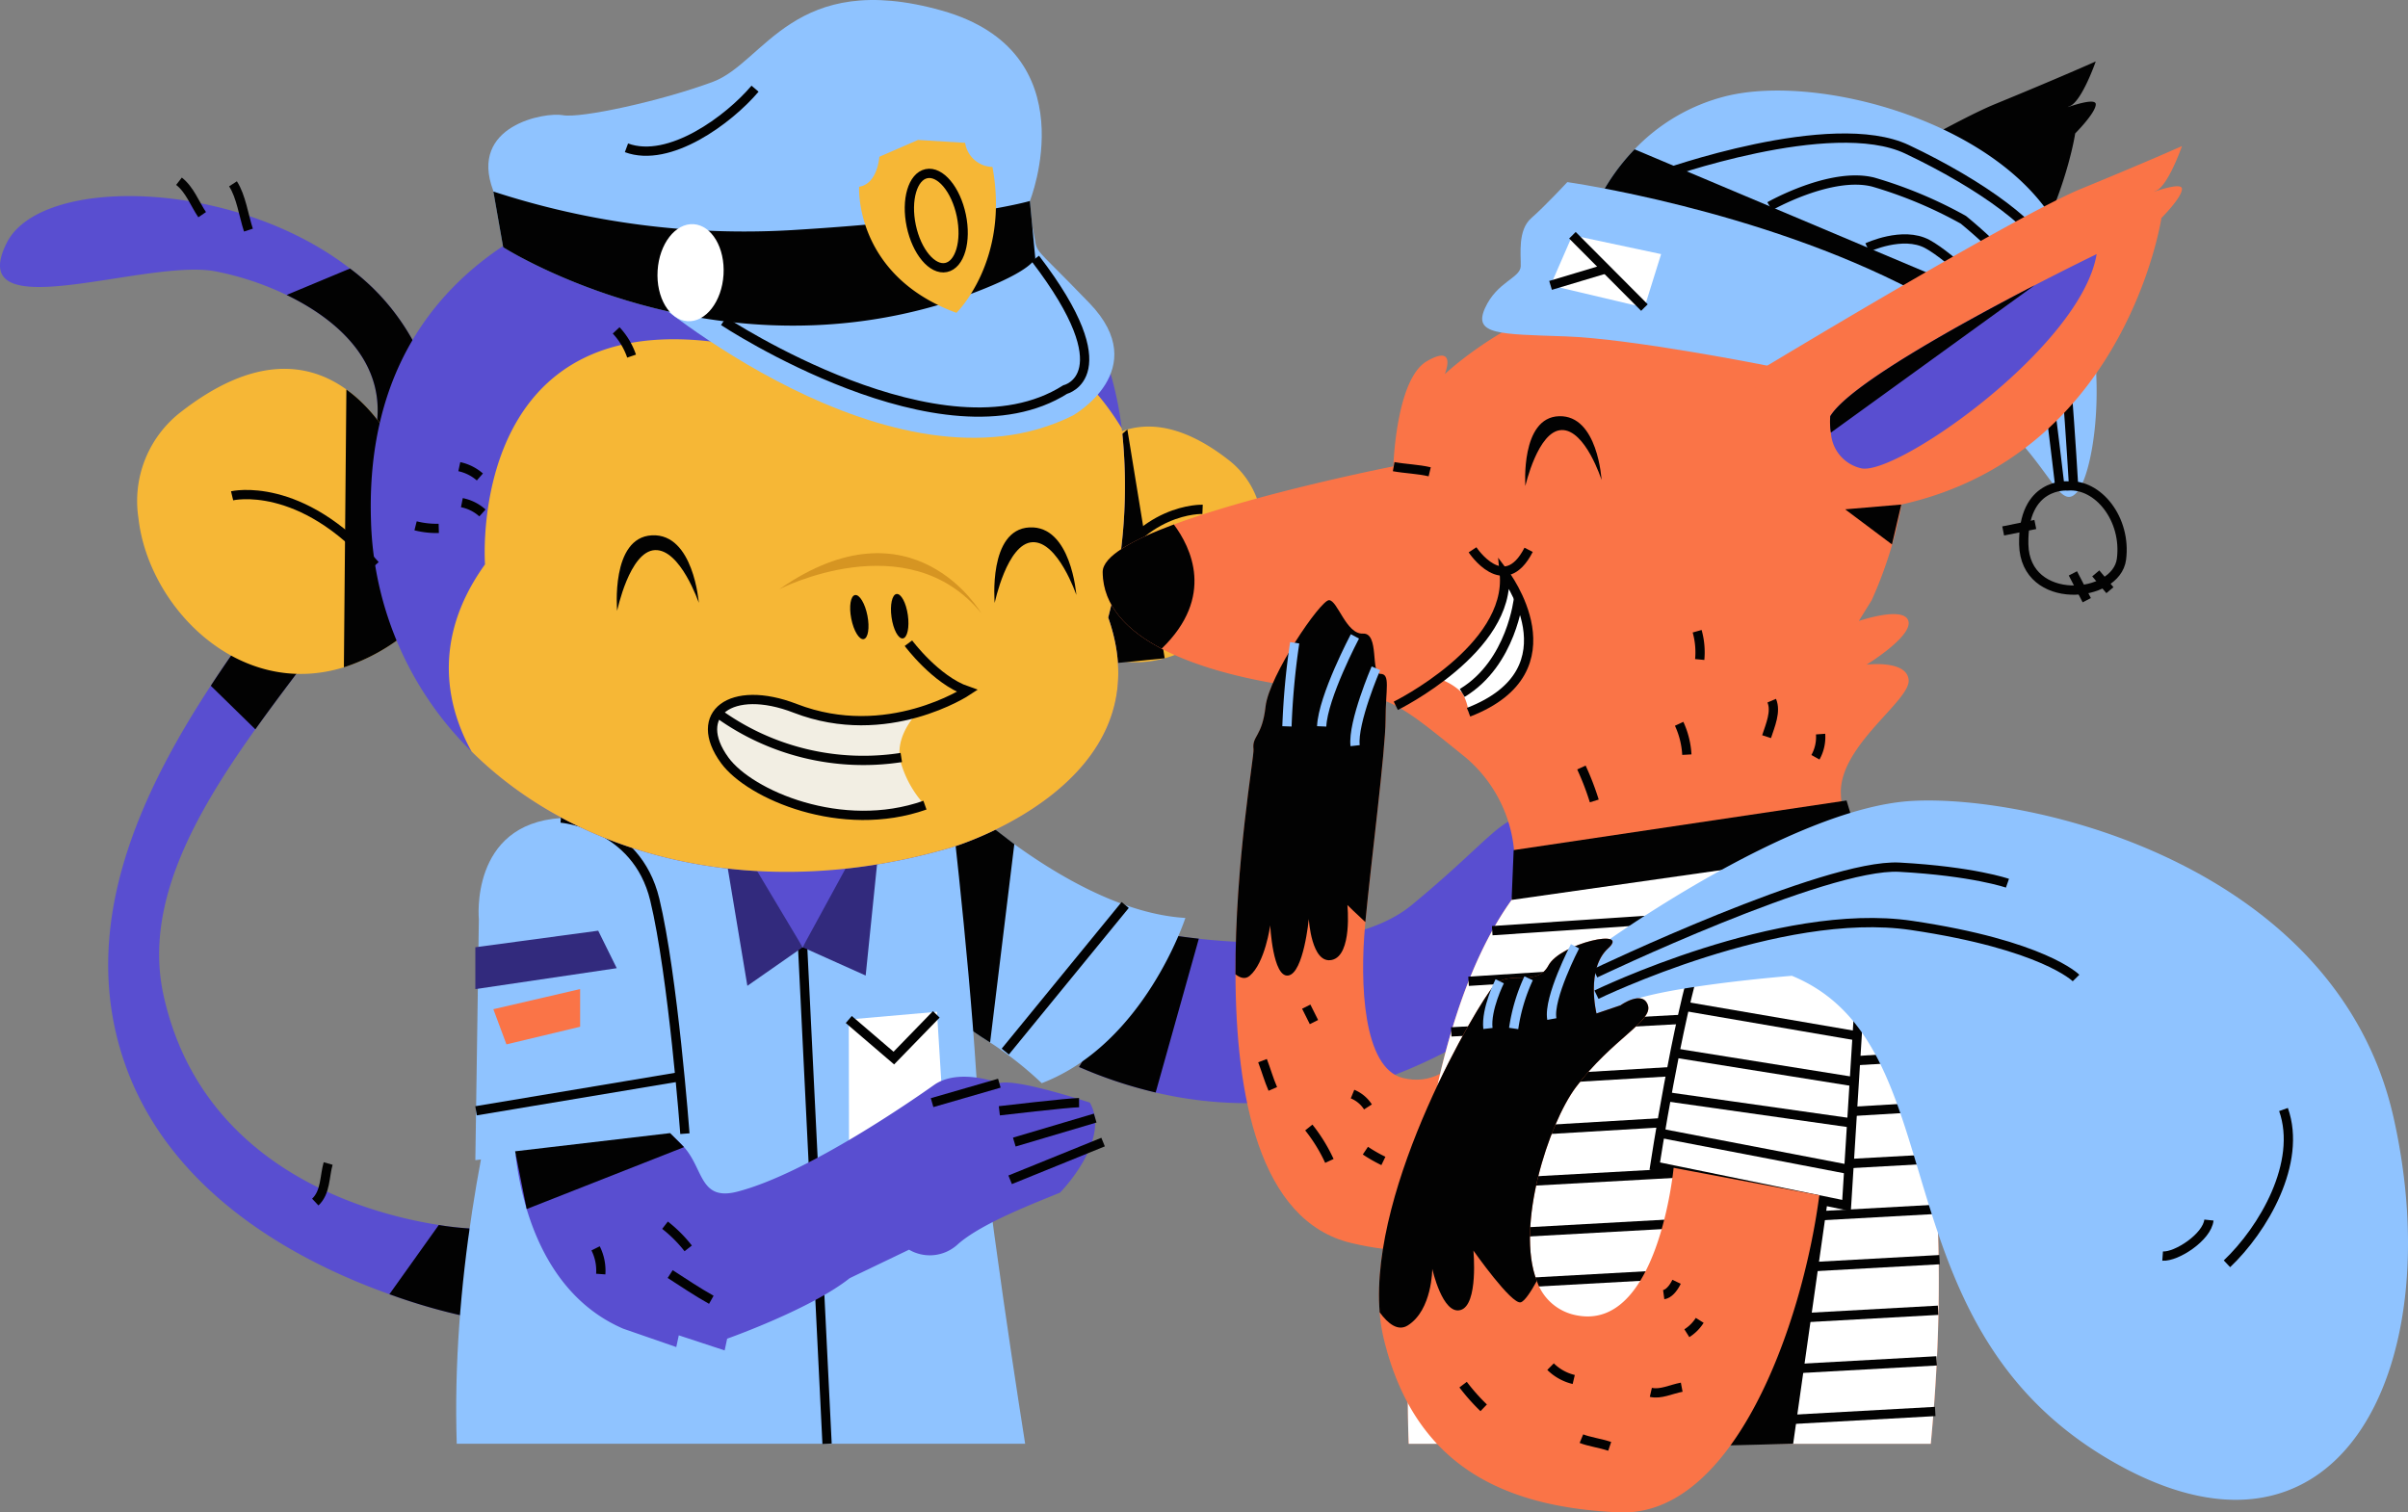 <svg xmlns="http://www.w3.org/2000/svg" viewBox="0 0 259.739 163.165">
  <rect x="0" y="0" width="259.739" height="163.165" fill="#808080" stroke="none"/>
  <defs>
    <style>
      .cls-1 {
        fill: #594ed0;
      }

      .cls-2 {
        fill: #020202;
      }

      .cls-3 {
        fill: #8fc3ff;
      }

      .cls-4 {
        fill: #fff;
      }

      .cls-12, .cls-5, .cls-8 {
        fill: none;
        stroke-miterlimit: 10;
      }

      .cls-5 {
        stroke: #020202;
      }

      .cls-6 {
        fill: #f6b736;
      }

      .cls-7 {
        fill: #322a7d;
      }

      .cls-8 {
        stroke: #000;
      }

      .cls-9 {
        fill: #d69522;
      }

      .cls-10 {
        fill: #f2eee3;
      }

      .cls-11 {
        fill: #fa7447;
      }

      .cls-12 {
        stroke: #8fc3ff;
      }
    </style>
  </defs>
  <g id="Group_29" data-name="Group 29" transform="translate(-555.827 -375.916)">
    <g id="Group_8" data-name="Group 8" transform="translate(555.827 375.916)">
      <path id="Path_16" data-name="Path 16" class="cls-1" d="M699.569,529.1c-5.853,5.617-24.638,24.835-50.264,18.844a48.443,48.443,0,0,1-8.266-2.752l8.433-14.491s1.778.352,4.483.649c6.189.682,17.235,1.087,22.96-3.634,8.23-6.788,9.506-9.487,12.613-9.665s2.508,3.127,2.508,3.127l9.984-1.487C703.322,519.493,706.035,522.891,699.569,529.1Z" transform="translate(-524.643 -430.079)"/>
      <path id="Path_17" data-name="Path 17" class="cls-2" d="M653.954,564.314,649.3,580.908a48.438,48.438,0,0,1-8.266-2.752l8.433-14.491S651.249,564.017,653.954,564.314Z" transform="translate(-524.643 -463.048)"/>
      <path id="Path_18" data-name="Path 18" class="cls-3" d="M588.018,522.825s-4.4,13.575-15.492,17.827a39.006,39.006,0,0,0-5.571-4.393,42.2,42.2,0,0,1-8.372-6.821,27.016,27.016,0,0,1-5.517-8.555c-5.834-15.074,10.358-11.049,10.358-11.049s1.179,1.135,3.151,2.738c.857.693,1.864,1.476,2.99,2.294C574.372,518.35,581.343,522.433,588.018,522.825Z" transform="translate(-460.157 -423.797)"/>
      <path id="Path_19" data-name="Path 19" class="cls-2" d="M575.188,520.975l-11.47,1.792,3.479,15.074a42.192,42.192,0,0,0,8.372,6.821l2.61-21.393Z" transform="translate(-468.771 -432.2)"/>
      <path id="Path_20" data-name="Path 20" class="cls-1" d="M273.757,398.487a64.83,64.83,0,0,1-10.314-2.818c-10.608-3.781-26.07-12.059-29.632-28.805-2.793-13.126,3.2-25.9,10.361-36.838,7.06-10.791,15.251-19.79,17.257-25.576,2.824-8.144-2.846-13.576-9.076-16.583a31.622,31.622,0,0,0-7.723-2.558c-7.49-1.387-27.185,6.38-22.469-3.051,3.656-7.312,24.494-6.954,37.03,2.757a24.312,24.312,0,0,1,8.186,10.824c4.308,11.759-8.5,25.01-18.4,38.888-6.674,9.359-12.02,19-9.9,28.669,4.142,18.857,22.161,23.626,29.687,24.8a32.514,32.514,0,0,0,3.323.374Z" transform="translate(-221.441 -256.046)"/>
      <path id="Path_21" data-name="Path 21" class="cls-2" d="M383.172,687.634a64.83,64.83,0,0,1-10.314-2.818l5.326-7.47a32.516,32.516,0,0,0,3.323.375Z" transform="translate(-330.855 -545.193)"/>
      <path id="Path_22" data-name="Path 22" class="cls-2" d="M308.2,355.087l-4.807-4.7c7.06-10.791,15.251-19.79,17.257-25.576,2.824-8.144-2.846-13.576-9.077-16.583l6.838-2.852a24.312,24.312,0,0,1,8.186,10.824C330.9,327.958,318.09,341.209,308.2,355.087Z" transform="translate(-280.656 -276.407)"/>
      <path id="Path_23" data-name="Path 23" class="cls-3" d="M412.475,507.041s-14.7,34.12-13.592,68.24h61.312s-4.564-28.666-5.278-39.945c-.88-13.911-3.051-31.9-3.051-31.9Z" transform="translate(-349.617 -419.525)"/>
      <g id="Group_3" data-name="Group 3" transform="translate(91.554 109.153)">
        <path id="Path_24" data-name="Path 24" class="cls-4" d="M551.488,595.267l9.513-.832.832,13.454-10.319,1.248Z" transform="translate(-551.488 -594.435)"/>
        <path id="Path_25" data-name="Path 25" class="cls-5" d="M551.488,595.99l4.859,4.161,4.581-4.716" transform="translate(-551.488 -595.158)"/>
      </g>
      <line id="Line_1" data-name="Line 1" class="cls-5" x2="2.634" y2="53.564" transform="translate(86.577 102.191)"/>
      <path id="Path_26" data-name="Path 26" class="cls-1" d="M422.345,622.476l-1.284,1.92S420.7,641.6,432.91,646.868l5.722,1.983.271-1.266,4.947,1.627.271-1.266s9-3.177,13.219-6.529l6.4-3.072a4.434,4.434,0,0,0,5.254-.576c2.57-2.286,8.331-4.456,11.03-5.579,0,0,5.554-5.619,3.216-9.714,0,0-7.943-2.647-9.764-2.092,0,0-4.366-1.692-7.04.194-1.743,1.23-13.5,9.5-21.189,11.5-4.1,1.072-3.654-2.434-5.78-4.8C433.362,620.486,422.345,622.476,422.345,622.476Z" transform="translate(-365.686 -503.528)"/>
      <path id="Path_27" data-name="Path 27" class="cls-3" d="M415.5,519.095s8.155.629,10.126,8.785,3.252,25.262,3.252,25.262L406.278,556l.379-25.982S405.65,519.735,415.5,519.095Z" transform="translate(-355.005 -430.841)"/>
      <path id="Path_28" data-name="Path 28" class="cls-5" d="M439.534,519.095s8.155.629,10.126,8.785,3.252,25.262,3.252,25.262" transform="translate(-379.035 -430.841)"/>
      <path id="Path_29" data-name="Path 29" class="cls-6" d="M630.714,375.706v13c10.837,8.86,21.524-.531,22.516-9.421a9.372,9.372,0,0,0-3.377-8.72C636.308,359.84,630.714,375.706,630.714,375.706Z" transform="translate(-517.182 -320.824)"/>
      <path id="Path_30" data-name="Path 30" class="cls-2" d="M634.928,374.061v19.668l10.929-1.079-4.028-24.686Z" transform="translate(-520.227 -321.634)"/>
      <path id="Path_31" data-name="Path 31" class="cls-5" d="M661.1,399.031s-6.843-.266-10.726,8.106" transform="translate(-531.386 -344.082)"/>
      <path id="Path_32" data-name="Path 32" class="cls-6" d="M304.176,355.874V372.7a20.839,20.839,0,0,1-6.993,3.892c-11.329,3.515-21.091-6.513-22.159-16.089a12.135,12.135,0,0,1,4.372-11.29c8.133-6.438,14.053-5.473,18.061-2.588C302.093,349.968,304.176,355.874,304.176,355.874Z" transform="translate(-260.09 -304.606)"/>
      <path id="Path_33" data-name="Path 33" class="cls-2" d="M362.151,361.681v16.83a20.838,20.838,0,0,1-6.993,3.892l.269-29.967h.006C360.068,355.775,362.151,361.681,362.151,361.681Z" transform="translate(-318.065 -310.412)"/>
      <path id="Path_34" data-name="Path 34" class="cls-1" d="M507.04,533.339l7.352,9.986,6.934-9.986Z" transform="translate(-427.815 -441.134)"/>
      <path id="Path_35" data-name="Path 35" class="cls-7" d="M505.9,533.339l5.965,9.986-5.965,4.161-2.358-14.147Z" transform="translate(-425.286 -441.134)"/>
      <path id="Path_36" data-name="Path 36" class="cls-7" d="M538.535,536.339l-4.992,9.154,6.8,3.051,1.248-12.206Z" transform="translate(-446.967 -443.302)"/>
      <path id="Path_37" data-name="Path 37" class="cls-1" d="M445.153,316.688c6.289,17.937-16.827,24.78-16.827,24.78-20.822,6.153-40.281,1.179-51.843-10.322a36.281,36.281,0,0,1-10.849-24.816c-.926-27.185,21.149-35.033,33.471-36.617,35.876-4.6,45.643,11.875,47.51,26.564A56.627,56.627,0,0,1,445.153,316.688Z" transform="translate(-325.615 -250.069)"/>
      <path id="Path_38" data-name="Path 38" class="cls-6" d="M467.092,359.887c6.289,17.937-16.827,24.78-16.827,24.78-20.821,6.153-40.281,1.179-51.843-10.322-2.469-4.447-4.549-11.853,1.448-20.192,0,0-2.588-34.788,36.431-21.093,0,0,20.317-13.215,32.253,6.416A56.629,56.629,0,0,1,467.092,359.887Z" transform="translate(-347.554 -293.268)"/>
      <g id="Group_4" data-name="Group 4" transform="translate(52.673)">
        <path id="Path_39" data-name="Path 39" class="cls-3" d="M472.688,294.5s26.553,22.8,46.023,13.1c0,0,8.737-4.909,1.814-12.109s-5.367-4.781-6.185-8.292S472.688,294.5,472.688,294.5Z" transform="translate(-455.666 -262.77)"/>
        <path id="Path_40" data-name="Path 40" class="cls-3" d="M470.326,228.837c-1.346,2.216-10.224,4.939-10.224,4.939-25.634,7.625-47.174-6.157-47.174-6.157l-1.059-6.011-.018-.105c-2.669-7.036,5.6-8.489,7.516-8.13s10.621-1.527,16.193-3.606,8.732-12.169,24.67-7.684,9.51,20.547,9.51,20.547Z" transform="translate(-411.325 -200.946)"/>
        <path id="Path_41" data-name="Path 41" class="cls-2" d="M471.741,282.662c-1.346,2.216-10.224,4.939-10.224,4.939-25.634,7.625-47.174-6.157-47.174-6.157l-1.059-6.011a87.136,87.136,0,0,0,32.148,4.165c18.945-1.138,25.723-3.143,25.723-3.143Z" transform="translate(-412.74 -254.771)"/>
        <ellipse id="Ellipse_1" data-name="Ellipse 1" class="cls-4" cx="3.562" cy="5.243" rx="3.562" ry="5.243" transform="translate(18.58 23.966) rotate(3.509)"/>
        <path id="Path_42" data-name="Path 42" class="cls-6" d="M561.846,255.37l-4.17,1.817s-.179,2.925-2.184,3.234c0,0-.55,9.553,10.5,13.6,0,0,5.766-5.606,3.883-15.737a3.067,3.067,0,0,1-2.949-2.6Z" transform="translate(-515.497 -240.273)"/>
        <ellipse id="Ellipse_2" data-name="Ellipse 2" class="cls-8" cx="2.758" cy="5.171" rx="2.758" ry="5.171" transform="translate(44.559 19.3) rotate(-11.818)"/>
      </g>
      <path id="Path_43" data-name="Path 43" class="cls-2" d="M470.109,416.4s-.56-7.5-5.049-7.282-3.758,8.147-3.758,8.147,1.335-6.429,4.079-6.552S470.109,416.4,470.109,416.4Z" transform="translate(-394.733 -351.367)"/>
      <path id="Path_44" data-name="Path 44" class="cls-2" d="M616.916,413.328s-.56-7.5-5.049-7.282-3.758,8.147-3.758,8.147,1.335-6.429,4.079-6.552S616.916,413.328,616.916,413.328Z" transform="translate(-500.816 -349.149)"/>
      <g id="Group_6" data-name="Group 6" transform="translate(84.062 59.678)">
        <path id="Path_45" data-name="Path 45" class="cls-9" d="M524.477,419.968s13.825-7.126,21.773,2.58C546.25,422.548,538.919,409.914,524.477,419.968Z" transform="translate(-524.477 -416.083)"/>
        <g id="Group_5" data-name="Group 5" transform="translate(7.64 4.399)">
          <path id="Path_46" data-name="Path 46" class="cls-2" d="M553.88,434.575c.257,1.313.074,2.448-.408,2.535s-1.082-.906-1.338-2.219-.074-2.447.408-2.535S553.623,433.262,553.88,434.575Z" transform="translate(-552.017 -432.237)"/>
          <path id="Path_47" data-name="Path 47" class="cls-2" d="M569.707,434.225c.186,1.323-.058,2.448-.544,2.511s-1.032-.959-1.218-2.282.058-2.448.544-2.511S569.521,432.9,569.707,434.225Z" transform="translate(-563.482 -431.94)"/>
        </g>
      </g>
      <path id="Path_48" data-name="Path 48" class="cls-5" d="M311.7,393.418s7.392-1.761,15.435,7.48" transform="translate(-286.665 -339.93)"/>
      <line id="Line_2" data-name="Line 2" class="cls-5" y1="3.676" x2="21.988" transform="translate(51.351 116.157)"/>
      <line id="Line_3" data-name="Line 3" class="cls-5" y1="15.814" x2="12.935" transform="translate(108.434 97.631)"/>
      <g id="Group_7" data-name="Group 7" transform="translate(76.855 69.393)">
        <path id="Path_49" data-name="Path 49" class="cls-10" d="M521.409,484.4c-8.961,3.17-18.891-1.136-21.59-4.831-3.633-4.975.668-8.294,7.6-5.611a20.5,20.5,0,0,0,13.2.449s-2.7,2.657-1.757,5.558A11.5,11.5,0,0,0,521.409,484.4Z" transform="translate(-498.499 -466.929)"/>
        <path id="Path_50" data-name="Path 50" class="cls-5" d="M519.63,451.1s2.952,3.979,6.354,5.152c0,0-8.622,5.722-18.562,1.878-6.937-2.683-11.237.637-7.6,5.611,2.7,3.7,12.629,8,21.59,4.831" transform="translate(-498.498 -451.104)"/>
        <path id="Path_51" data-name="Path 51" class="cls-5" d="M500.572,478.3a26.734,26.734,0,0,0,19.789,4.782" transform="translate(-499.997 -470.755)"/>
      </g>
      <line id="Line_4" data-name="Line 4" class="cls-5" y1="2.099" x2="7.254" transform="translate(100.54 116.855)"/>
      <path id="Path_52" data-name="Path 52" class="cls-5" d="M610.031,630.647s7.438-.872,8.6-.879" transform="translate(-502.237 -510.814)"/>
      <line id="Line_5" data-name="Line 5" class="cls-5" y1="2.589" x2="8.725" transform="translate(109.408 120.619)"/>
      <line id="Line_6" data-name="Line 6" class="cls-5" y1="4.069" x2="10.025" transform="translate(108.96 123.208)"/>
      <path id="Path_53" data-name="Path 53" class="cls-5" d="M502.81,308.251s23.706,15.693,36.851,7.371c0,0,6.419-1.522-3.227-14.131" transform="translate(-424.759 -273.6)"/>
      <path id="Path_54" data-name="Path 54" class="cls-7" d="M406.278,564.68v4.514l15.251-2.257-2-4.046Z" transform="translate(-355.005 -462.488)"/>
      <path id="Path_55" data-name="Path 55" class="cls-11" d="M413.283,587.782l1.411,3.792,7.948-1.9v-4.066Z" transform="translate(-360.066 -478.907)"/>
      <path id="Path_56" data-name="Path 56" class="cls-5" d="M401.038,396.435a4.67,4.67,0,0,1,2.219,1.11" transform="translate(-351.218 -342.207)"/>
      <path id="Path_57" data-name="Path 57" class="cls-5" d="M400.038,382.435a4.955,4.955,0,0,1,2.219,1.11" transform="translate(-350.495 -332.09)"/>
      <path id="Path_58" data-name="Path 58" class="cls-5" d="M383.038,405.435a9.115,9.115,0,0,0,2.5.277" transform="translate(-338.211 -348.71)"/>
      <path id="Path_59" data-name="Path 59" class="cls-5" d="M486.476,699.209c-1.524-.853-2.986-1.837-4.438-2.774" transform="translate(-409.749 -558.987)"/>
      <path id="Path_60" data-name="Path 60" class="cls-5" d="M453.038,686.435a5.372,5.372,0,0,1,.555,2.774" transform="translate(-388.793 -551.761)"/>
      <path id="Path_61" data-name="Path 61" class="cls-5" d="M480.038,677.435a14.481,14.481,0,0,1,2.5,2.5" transform="translate(-408.304 -545.258)"/>
      <path id="Path_62" data-name="Path 62" class="cls-5" d="M462.7,332.209a7.713,7.713,0,0,0-1.664-2.774" transform="translate(-394.574 -293.792)"/>
      <path id="Path_63" data-name="Path 63" class="cls-5" d="M465.038,241.815c4.636,1.713,11.039-3.039,13.87-6.38" transform="translate(-397.465 -225.868)"/>
      <path id="Path_64" data-name="Path 64" class="cls-5" d="M291.038,271.435c1.168.9,1.7,2.431,2.5,3.606" transform="translate(-271.732 -251.882)"/>
      <path id="Path_65" data-name="Path 65" class="cls-5" d="M312.038,272.435c.874,1.344,1.154,3.427,1.664,4.993" transform="translate(-286.906 -252.604)"/>
      <path id="Path_66" data-name="Path 66" class="cls-5" d="M345.425,653.435c-.4,1.4-.254,3.094-1.387,4.161" transform="translate(-310.03 -527.915)"/>
      <path id="Path_67" data-name="Path 67" class="cls-2" d="M423,649.811l16.973-6.68-1.5-1.51-16.722,1.962Z" transform="translate(-366.189 -519.379)"/>
    </g>
    <g id="Group_11" data-name="Group 11" transform="translate(674.769 382.545)">
      <path id="Path_68" data-name="Path 68" class="cls-2" d="M915.934,229.465c0,.924-2.219,3.143-2.219,3.143s-.042.28-.144.791c-.938,4.619-6.9,28-32.22,30.833A9.575,9.575,0,0,1,874.5,261.1c-2.075-2.125-4.014-5.689-4.8-11.662,0,0,28.109-17.013,35.321-19.973,7.1-2.913,10.791-4.569,10.91-4.621-.044.13-1.5,4.261-2.771,4.807a2.391,2.391,0,0,0-.252.117C912.988,229.768,915.934,228.68,915.934,229.465Z" transform="translate(-808.816 -224.844)"/>
      <path id="Path_69" data-name="Path 69" class="cls-11" d="M739.54,438.374H683.228s-1.942-40.5,11.1-58.67a16.824,16.824,0,0,0,.322-3.581,14.925,14.925,0,0,0-5.315-11.814c-7.212-5.825-8.045-6.658-14.7-7.212-4.077-.338-12.289-1.476-18.056-4.494-3.651-1.909-6.325-4.572-6.355-8.266-.014-1.7,3.251-3.49,7.676-5.137,9.282-3.454,23.67-6.272,23.67-6.272s.277-9.4,3.606-11.337,1.942,1.387,1.942,1.387,10.818-10.264,23.3-8.877,26.075,7.49,26.075,7.49a44.517,44.517,0,0,1-3.329,25.779l-1.387,2.239s4.866-1.664,5.346,0-4.514,4.716-4.514,4.716,4.375-.555,4.544,1.664-7.318,6.957-7.318,12.078a12.748,12.748,0,0,0,.375,2.807c1.234,5.345,5.179,13.115,6.949,20.206C739.263,399.538,741.759,415.072,739.54,438.374Z" transform="translate(-650.218 -289.247)"/>
      <path id="Path_70" data-name="Path 70" class="cls-11" d="M737.216,491.877s-3.459,16.458-22.877,11.836c-10.014-2.386-12.455-16.083-12.491-28.991-.039-12.125,2.039-23.554,1.95-24.27-.183-1.478.924-1.3,1.3-4.624s5.917-11.465,6.841-11.465,1.85,3.7,3.662,3.606.777,4.344,1.886,4.344.555,1.664.555,4.96c0,3.223-1.592,15.568-2.18,21.815-.014.142-.028.277-.039.41-.555,6.1-.241,15.323,4.069,16.408,6.1,1.531,8.877-6.791,8.877-6.791Z" transform="translate(-687.525 -376.243)"/>
      <path id="Path_71" data-name="Path 71" class="cls-4" d="M825.261,586.6H768.95s-1.942-40.5,11.1-58.67a16.845,16.845,0,0,0,.322-3.581c7.664-.186,25.828-1.07,35.559-5.251,1.234,5.345,5.179,13.115,6.949,20.206C824.984,547.761,827.48,563.3,825.261,586.6Z" transform="translate(-735.94 -437.47)"/>
      <g id="Group_9" data-name="Group 9" transform="translate(37.594 91.002)">
        <line id="Line_7" data-name="Line 7" class="cls-5" y1="2.771" x2="41.216" transform="translate(4.424)"/>
        <line id="Line_8" data-name="Line 8" class="cls-5" y1="2.771" x2="43.616" transform="translate(1.869 5.46)"/>
        <line id="Line_9" data-name="Line 9" class="cls-5" y1="2.771" x2="50.752" transform="translate(0 10.92)"/>
        <line id="Line_10" data-name="Line 10" class="cls-5" y1="2.771" x2="46.638" transform="translate(3.959 16.38)"/>
        <line id="Line_11" data-name="Line 11" class="cls-5" y1="2.771" x2="46.638" transform="translate(3.803 21.84)"/>
        <line id="Line_12" data-name="Line 12" class="cls-5" y1="2.73" x2="49.334" transform="translate(3.648 27.341)"/>
        <line id="Line_13" data-name="Line 13" class="cls-5" y1="2.73" x2="49.335" transform="translate(3.493 32.801)"/>
        <line id="Line_14" data-name="Line 14" class="cls-5" y1="2.73" x2="49.335" transform="translate(3.338 38.261)"/>
        <line id="Line_15" data-name="Line 15" class="cls-5" y1="2.73" x2="49.334" transform="translate(3.183 43.721)"/>
        <line id="Line_16" data-name="Line 16" class="cls-5" y1="2.73" x2="49.335" transform="translate(3.027 49.18)"/>
        <line id="Line_17" data-name="Line 17" class="cls-5" y1="2.73" x2="49.334" transform="translate(2.872 54.64)"/>
      </g>
      <path id="Path_72" data-name="Path 72" class="cls-2" d="M809.44,517.613l-.224,5.377,37.754-5.377-1.624-5.351Z" transform="translate(-765.11 -432.533)"/>
      <path id="Path_73" data-name="Path 73" class="cls-3" d="M894.185,279.333c-1.847,2.4-2.774-2.036-7.95-7.029s-17.041-10.816-17.041-10.816L842.22,248.461s.139-.341.435-.91a22.447,22.447,0,0,1,3.676-5.046,20.492,20.492,0,0,1,9.759-5.709c10.172-2.588,30.259,2.913,36.212,14.741S896.035,276.931,894.185,279.333Z" transform="translate(-788.959 -233.027)"/>
      <g id="Group_10" data-name="Group 10" transform="translate(60.237 8.269)">
        <path id="Path_74" data-name="Path 74" class="cls-5" d="M867.368,258.614s18.372-6.613,26.523-2.752,14.532,8.577,15.641,11.906,2.325,24.412,2.325,24.412" transform="translate(-867.368 -254.652)"/>
        <path id="Path_75" data-name="Path 75" class="cls-5" d="M909.565,273.8s6.584-3.763,11.171-2.608a46.88,46.88,0,0,1,9.722,4.068s6.881,5.548,7.669,8.738,2.729,19.96,2.729,19.96" transform="translate(-897.86 -266.447)"/>
        <path id="Path_76" data-name="Path 76" class="cls-5" d="M947.56,294.786s3.821-1.8,6.466-.375,7.68,6.5,7.68,6.5" transform="translate(-925.315 -282.984)"/>
      </g>
      <path id="Path_77" data-name="Path 77" class="cls-2" d="M880.282,272.857l-7.96,3.229-28.533-12.025a22.444,22.444,0,0,1,3.676-5.046Z" transform="translate(-790.093 -249.536)"/>
      <path id="Path_78" data-name="Path 78" class="cls-3" d="M828.618,291.586s-14.662-2.928-21.838-3.173-9.986-.182-8.692-3.05,3.825-3.238,3.854-4.532-.341-3.884,1.139-5.178,3.884-3.884,3.884-3.884,20.528,2.885,37.356,11.706Z" transform="translate(-756.849 -258.752)"/>
      <path id="Path_79" data-name="Path 79" class="cls-11" d="M949.454,262.375c0,.924-2.219,3.143-2.219,3.143s-.042.28-.144.791c-.938,4.619-6.9,28-32.22,30.833a9.575,9.575,0,0,1-6.846-3.132c-2.075-2.125-4.014-5.689-4.8-11.662,0,0,28.109-17.013,35.321-19.973,7.1-2.913,10.791-4.569,10.91-4.621-.044.13-1.5,4.261-2.771,4.807a2.386,2.386,0,0,0-.253.117C946.508,262.678,949.454,261.59,949.454,262.375Z" transform="translate(-833.038 -248.625)"/>
      <path id="Path_80" data-name="Path 80" class="cls-4" d="M879.677,544.436s-7.582,0-9.986,7.4-4.808,23.117-4.808,23.117l20.688,4.253,1.5-24.041S888.739,545.731,879.677,544.436Z" transform="translate(-805.335 -455.782)"/>
      <path id="Path_81" data-name="Path 81" class="cls-5" d="M879.677,544.436s-7.582,0-9.986,7.4-4.808,23.117-4.808,23.117l20.688,4.253,1.5-24.041S888.739,545.731,879.677,544.436Z" transform="translate(-805.335 -455.782)"/>
      <path id="Path_82" data-name="Path 82" class="cls-2" d="M903.141,668.249l-3.709,26.127-7.4.185,8.507-26.312Z" transform="translate(-824.955 -545.249)"/>
      <path id="Path_83" data-name="Path 83" class="cls-3" d="M829.981,528.029s20.605-14.98,33.736-15.719,45.886,7.028,51.966,34.213-6.1,51.6-31.069,36.617-15.9-44.568-33.843-51.966c0,0-15.165,1.2-18.493,3.19a29.244,29.244,0,0,1-7.4,2.912Z" transform="translate(-776.43 -432.533)"/>
      <path id="Path_84" data-name="Path 84" class="cls-11" d="M805.153,593.683c-1.847,14.056-9.246,34.769-21.637,34.214s-22.006-4.993-25.335-18.68a18.3,18.3,0,0,1-.452-2.893c-1.1-13.751,10.738-33.477,12.289-35.2,1.664-1.85,4.622.186,5.917-2.219s8.877-4.069,6.439-1.85-1.259,7.029-1.259,7.029l2.588-.879s2.405-1.712,2.96,0-3.884,3.653-7.767,8.83c-2.946,3.928-6.53,14.988-4.213,20.9a5.592,5.592,0,0,0,4.213,3.692c8.877,1.85,10.541-15.9,10.541-15.9Z" transform="translate(-727.853 -471.372)"/>
      <path id="Path_85" data-name="Path 85" class="cls-2" d="M822.729,369.679s-.393-6.992-4.578-6.871-3.641,7.525-3.641,7.525,1.355-5.967,3.913-6.033S822.729,369.679,822.729,369.679Z" transform="translate(-768.919 -324.536)"/>
      <path id="Path_86" data-name="Path 86" class="cls-2" d="M656.573,418.318c-3.651-1.909-6.325-4.572-6.355-8.266-.014-1.7,3.251-3.49,7.676-5.137C659.733,407.38,662.371,412.715,656.573,418.318Z" transform="translate(-650.218 -354.963)"/>
      <path id="Path_87" data-name="Path 87" class="cls-2" d="M718.036,447.275c0,3.223-1.592,15.568-2.18,21.815-1.062-.974-1.936-1.842-1.936-1.842s.555,5.418-1.664,5.923-2.5-4.416-2.5-4.416-.555,5.853-2.219,6.1-1.942-5.409-1.942-5.409-.555,4.05-2.219,5.445c-.469.394-1,.247-1.531-.169-.039-12.125,2.039-23.554,1.95-24.27-.183-1.479.924-1.3,1.3-4.624s5.917-11.465,6.841-11.465,1.85,3.7,3.662,3.606.777,4.344,1.886,4.344S718.036,443.979,718.036,447.275Z" transform="translate(-687.525 -376.244)"/>
      <path id="Path_88" data-name="Path 88" class="cls-2" d="M778.895,582.032c-2.946,3.928-6.53,14.988-4.213,20.9-.632,1.148-1.309,2.186-1.734,2.305-.993.277-5.107-5.581-5.107-5.581s.555,5.859-1.387,6.413-3.051-4.438-3.051-4.438,0,4.438-2.641,6.1c-1.051.663-2.125-.172-3.032-1.415-1.1-13.751,10.738-33.477,12.289-35.2,1.664-1.85,4.622.186,5.917-2.219s8.877-4.069,6.439-1.85-1.259,7.029-1.259,7.029l2.588-.879s2.405-1.712,2.96,0S782.778,576.856,778.895,582.032Z" transform="translate(-727.853 -471.372)"/>
      <line id="Line_18" data-name="Line 18" class="cls-5" x2="20.355" y2="3.912" transform="translate(60.124 115.619)"/>
      <line id="Line_19" data-name="Line 19" class="cls-5" x2="20.106" y2="2.855" transform="translate(60.618 111.655)"/>
      <line id="Line_20" data-name="Line 20" class="cls-5" x2="19.175" y2="3.071" transform="translate(61.548 106.943)"/>
      <line id="Line_21" data-name="Line 21" class="cls-5" x2="18.397" y2="3.159" transform="translate(62.983 101.969)"/>
      <path id="Path_89" data-name="Path 89" class="cls-5" d="M842.217,567.522s19.737-9.578,33.976-7.471,17.754,5.674,17.754,5.674" transform="translate(-788.957 -466.846)"/>
      <path id="Path_90" data-name="Path 90" class="cls-5" d="M841.763,549.612s24.856-11.875,32.808-11.44,11.651,1.729,11.651,1.729" transform="translate(-788.629 -451.247)"/>
      <path id="Path_91" data-name="Path 91" class="cls-2" d="M944.977,397.168l-6.054.516,5.049,3.784Z" transform="translate(-858.837 -349.366)"/>
      <path id="Path_92" data-name="Path 92" class="cls-1" d="M961.81,299.774c-1.662,9.986-21.454,23.856-25.351,23.116a4.2,4.2,0,0,1-3.312-3.859,7.7,7.7,0,0,1-.067-1.773c2.059-3.39,14.2-10.058,22.023-14.111h0C958.989,301.139,961.81,299.774,961.81,299.774Z" transform="translate(-854.598 -278.989)"/>
      <path id="Path_93" data-name="Path 93" class="cls-4" d="M826.726,292.435l-2.358,5.409,10.125,2.391,1.8-5.766Z" transform="translate(-776.059 -273.685)"/>
      <line id="Line_22" data-name="Line 22" class="cls-5" x2="7.767" y2="7.8" transform="translate(50.667 18.75)"/>
      <line id="Line_23" data-name="Line 23" class="cls-5" y1="1.788" x2="5.964" transform="translate(48.309 22.371)"/>
      <path id="Path_94" data-name="Path 94" class="cls-5" d="M1013.078,389.9c3.329-.278,6.38,3.605,5.825,7.9s-10.4,5.123-10.541-1.6S1013.078,389.9,1013.078,389.9Z" transform="translate(-909.012 -344.105)"/>
      <line id="Line_24" data-name="Line 24" class="cls-5" x2="1.495" y2="2.893" transform="translate(104.652 55.227)"/>
      <line id="Line_25" data-name="Line 25" class="cls-5" x2="1.526" y2="1.813" transform="translate(107.118 55.227)"/>
      <line id="Line_26" data-name="Line 26" class="cls-5" x1="3.467" y2="0.698" transform="translate(97.131 49.952)"/>
      <path id="Path_95" data-name="Path 95" class="cls-2" d="M955.1,311.935l-21.956,15.884a7.71,7.71,0,0,1-.067-1.773C935.138,322.656,947.277,315.987,955.1,311.935Z" transform="translate(-854.598 -287.776)"/>
      <path id="Path_96" data-name="Path 96" class="cls-4" d="M784.173,438.914c11.82-4.577,3.853-14.979,3.853-14.979.46,4.734-3.584,8.8-7.042,11.369a6.574,6.574,0,0,1,2.506,1.53A5.3,5.3,0,0,1,784.173,438.914Z" transform="translate(-744.71 -368.708)"/>
      <path id="Path_97" data-name="Path 97" class="cls-5" d="M764.2,438.221s12.487-6.158,11.7-14.286c0,0,7.968,10.4-3.853,14.979" transform="translate(-732.582 -368.708)"/>
      <path id="Path_98" data-name="Path 98" class="cls-5" d="M796.094,433.558s-.717,6.993-6.076,10.229" transform="translate(-751.238 -375.661)"/>
      <path id="Path_99" data-name="Path 99" class="cls-5" d="M794.034,414.768s3.4,5.178,6.048,0" transform="translate(-754.14 -362.083)"/>
      <path id="Path_100" data-name="Path 100" class="cls-12" d="M750.555,460.845s-2.52,5.85-2.242,8.347" transform="translate(-721.086 -395.379)"/>
      <path id="Path_101" data-name="Path 101" class="cls-12" d="M738.953,448.435s-3.446,6.519-3.585,9.709" transform="translate(-711.747 -386.411)"/>
      <path id="Path_102" data-name="Path 102" class="cls-12" d="M722.667,450.935a80.516,80.516,0,0,0-.834,9.015" transform="translate(-701.957 -388.218)"/>
      <path id="Path_103" data-name="Path 103" class="cls-12" d="M827.272,568.957s-2.908,5.584-2.5,7.851" transform="translate(-776.325 -473.501)"/>
      <path id="Path_104" data-name="Path 104" class="cls-12" d="M811.636,581.405a19.422,19.422,0,0,0-1.613,5.416" transform="translate(-765.693 -482.496)"/>
      <path id="Path_105" data-name="Path 105" class="cls-12" d="M801.218,582.573s-1.507,3.01-1.27,5.092" transform="translate(-758.395 -483.34)"/>
      <path id="Path_106" data-name="Path 106" class="cls-5" d="M1093.473,632.435c2.032,5.744-2.19,12.943-6.1,16.644" transform="translate(-966.105 -519.37)"/>
      <path id="Path_107" data-name="Path 107" class="cls-5" d="M1062.37,679.319c1.5.106,4.8-2.053,4.993-3.884" transform="translate(-948.04 -550.442)"/>
      <path id="Path_108" data-name="Path 108" class="cls-5" d="M790.368,739.435a21.467,21.467,0,0,0,2.219,2.5" transform="translate(-751.491 -596.688)"/>
      <path id="Path_109" data-name="Path 109" class="cls-5" d="M836.368,760.435c.746.312,2.063.5,3.051.832" transform="translate(-784.73 -611.863)"/>
      <path id="Path_110" data-name="Path 110" class="cls-5" d="M863.368,740.99c1.064.244,2.143-.33,3.329-.555" transform="translate(-804.241 -597.411)"/>
      <path id="Path_111" data-name="Path 111" class="cls-5" d="M824.368,732.435a5.3,5.3,0,0,0,2.5,1.387" transform="translate(-776.059 -591.63)"/>
      <path id="Path_112" data-name="Path 112" class="cls-5" d="M877.368,715.822a4.419,4.419,0,0,0,1.387-1.387" transform="translate(-814.357 -578.623)"/>
      <path id="Path_113" data-name="Path 113" class="cls-5" d="M868.368,700.822c.505-.068,1.031-.64,1.387-1.387" transform="translate(-807.854 -567.784)"/>
      <path id="Path_114" data-name="Path 114" class="cls-5" d="M712.368,613.435c.41,1.075.665,2.026,1.11,3.051" transform="translate(-695.128 -505.641)"/>
      <path id="Path_115" data-name="Path 115" class="cls-5" d="M729.368,592.435l.832,1.664" transform="translate(-707.412 -490.466)"/>
      <path id="Path_116" data-name="Path 116" class="cls-5" d="M730.368,639.435a17.618,17.618,0,0,1,2.219,3.606" transform="translate(-708.135 -524.428)"/>
      <path id="Path_117" data-name="Path 117" class="cls-5" d="M747.368,626.435a3.586,3.586,0,0,1,1.664,1.387" transform="translate(-720.419 -515.034)"/>
      <path id="Path_118" data-name="Path 118" class="cls-5" d="M752.368,648.435a15.8,15.8,0,0,0,1.942,1.11" transform="translate(-724.032 -530.932)"/>
      <path id="Path_119" data-name="Path 119" class="cls-5" d="M836.368,499.435a29.372,29.372,0,0,1,1.387,3.606" transform="translate(-784.73 -423.264)"/>
      <path id="Path_120" data-name="Path 120" class="cls-5" d="M874.368,482.435a9.13,9.13,0,0,1,.832,3.329" transform="translate(-812.189 -410.98)"/>
      <path id="Path_121" data-name="Path 121" class="cls-5" d="M908.923,473.435c.5,1.168-.153,2.652-.555,3.884" transform="translate(-836.758 -404.476)"/>
      <path id="Path_122" data-name="Path 122" class="cls-5" d="M927.923,486.435a4.456,4.456,0,0,1-.555,2.5" transform="translate(-850.487 -413.87)"/>
      <path id="Path_123" data-name="Path 123" class="cls-5" d="M881.368,446.435a8.355,8.355,0,0,1,.277,3.051" transform="translate(-817.247 -384.966)"/>
      <path id="Path_124" data-name="Path 124" class="cls-5" d="M763.368,382.435c1.3.233,2.667.264,3.884.555" transform="translate(-731.98 -338.72)"/>
    </g>
  </g>
</svg>
